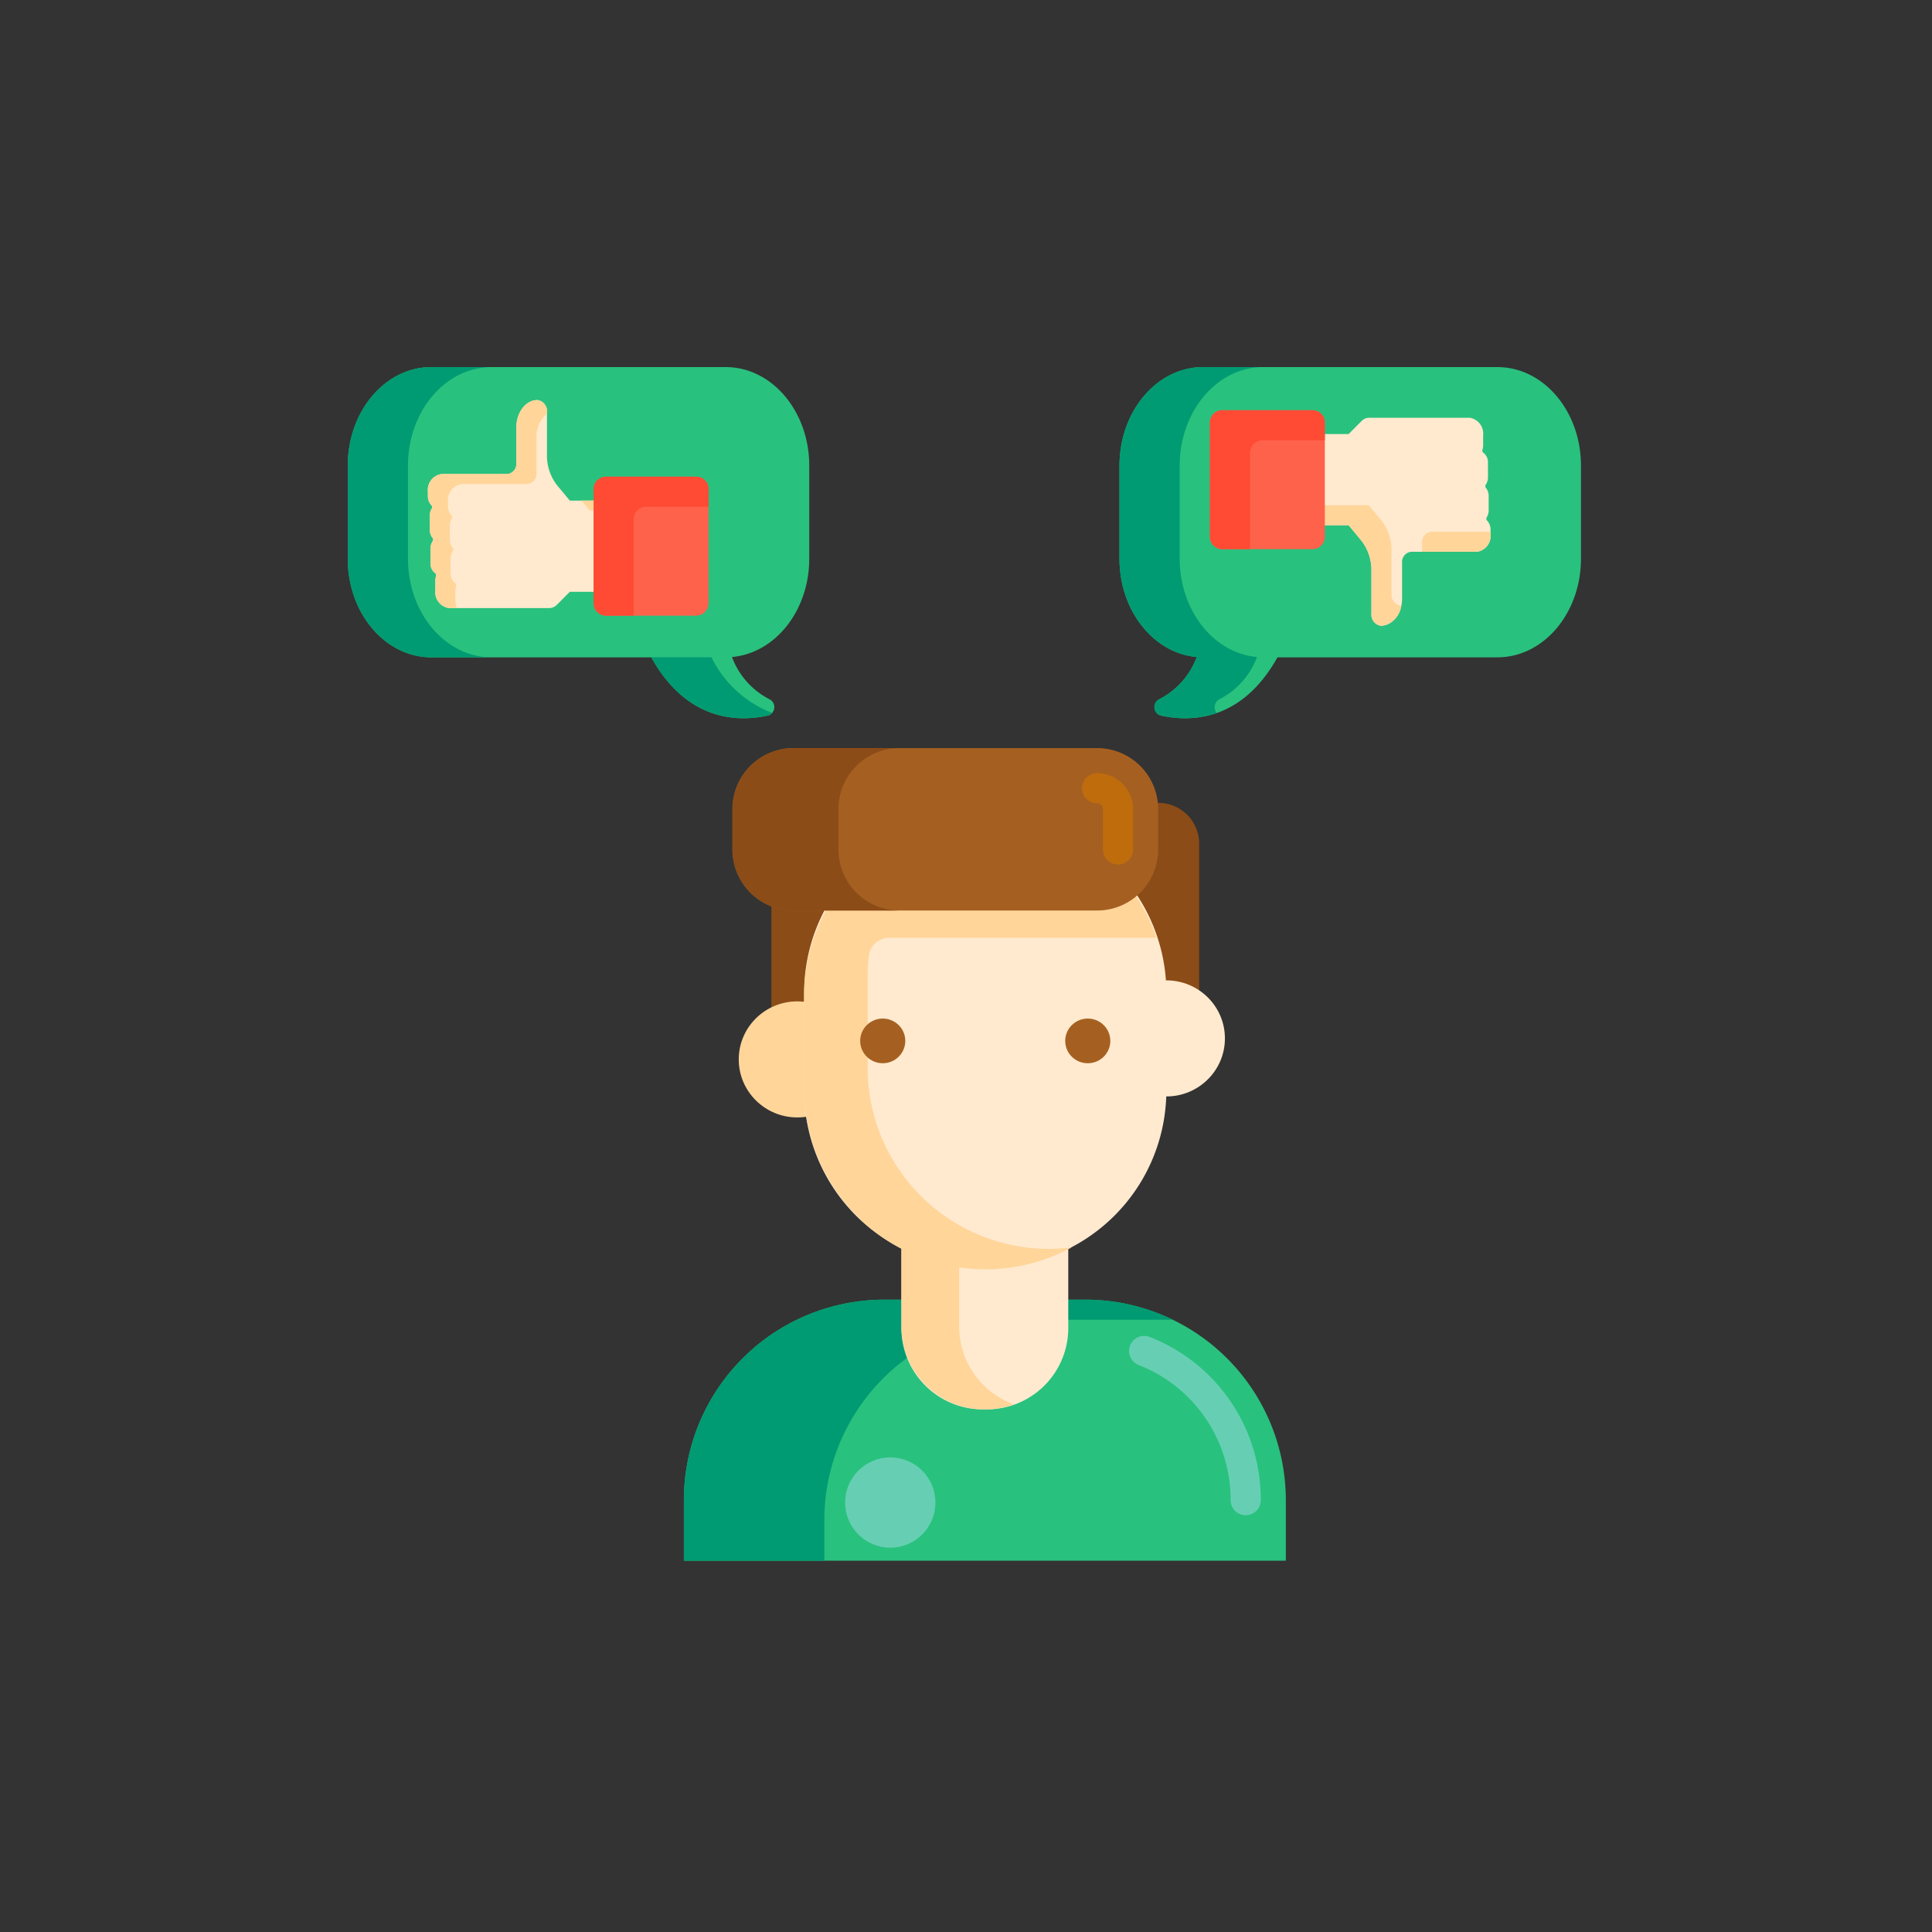 <svg xmlns="http://www.w3.org/2000/svg" width="200" height="200" viewBox="0 0 200 200">
  <rect x="0" y="0" width="200" height="200" fill="#333333" stroke="none"/>
  <g id="icn-wr" transform="translate(-640 3691)">
    <g id="Group_82" data-name="Group 82" transform="translate(-30 128)">
      <path id="Path_2" data-name="Path 2" d="M0,0H200V200H0Z" transform="translate(670 -3819)" fill="none"/>
    </g>
    <g id="behavior" transform="translate(670.924 -3662.019)">
      <g id="Group_84" data-name="Group 84" transform="translate(39.871 105.562)">
        <g id="Group_83" data-name="Group 83">
          <path id="Path_48" data-name="Path 48" d="M134.4,221.963H72.084v-6.272a20.75,20.75,0,0,1,20.75-20.75h20.813a20.75,20.75,0,0,1,20.75,20.75v6.272Z" transform="translate(-72.084 -194.941)" fill="#29c17e"/>
        </g>
      </g>
      <g id="Group_86" data-name="Group 86" transform="translate(85.96 109.314)">
        <g id="Group_85" data-name="Group 85">
          <path id="Path_49" data-name="Path 49" d="M172.911,220.722a1.558,1.558,0,0,1-1.558-1.558,14.972,14.972,0,0,0-9.525-13.992,1.558,1.558,0,1,1,1.146-2.9,18.071,18.071,0,0,1,11.5,16.889A1.558,1.558,0,0,1,172.911,220.722Z" transform="translate(-160.842 -202.165)" fill="#66cfb3"/>
        </g>
      </g>
      <g id="Group_88" data-name="Group 88" transform="translate(56.565 121.889)">
        <g id="Group_87" data-name="Group 87">
          <circle id="Ellipse_9" data-name="Ellipse 9" cx="4.673" cy="4.673" r="4.673" fill="#66cfb3"/>
        </g>
      </g>
      <g id="Group_90" data-name="Group 90" transform="translate(39.871 105.562)">
        <g id="Group_89" data-name="Group 89">
          <path id="Path_50" data-name="Path 50" d="M86.623,217.768a20.75,20.75,0,0,1,20.75-20.75H122.7a20.665,20.665,0,0,0-9.056-2.077H92.834a20.75,20.75,0,0,0-20.75,20.75v6.272H86.623Z" transform="translate(-72.084 -194.941)" fill="#009b72"/>
        </g>
      </g>
      <g id="Group_92" data-name="Group 92" transform="translate(48.925 56.298)">
        <g id="Group_91" data-name="Group 91">
          <path id="Path_51" data-name="Path 51" d="M93.763,129.512h7.147v-25.2a4.244,4.244,0,0,0-4.243-4.243h-2.9a4.244,4.244,0,0,0-4.243,4.243v20.957A4.244,4.244,0,0,0,93.763,129.512Z" transform="translate(-89.519 -100.069)" fill="#8c4c17"/>
        </g>
      </g>
      <g id="Group_94" data-name="Group 94" transform="translate(81.822 54.135)">
        <g id="Group_93" data-name="Group 93" transform="translate(0 0)">
          <path id="Path_52" data-name="Path 52" d="M160.018,95.9h-2.9a4.225,4.225,0,0,0-4.244,4.206v3.662a18.5,18.5,0,0,1,7.57,14.915v6.638a4.221,4.221,0,0,0,3.82-4.185V100.109A4.226,4.226,0,0,0,160.018,95.9Z" transform="translate(-152.873 -95.903)" fill="#8c4c17"/>
        </g>
      </g>
      <g id="Group_96" data-name="Group 96" transform="translate(83.753 72.506)">
        <g id="Group_95" data-name="Group 95">
          <ellipse id="Ellipse_10" data-name="Ellipse 10" cx="6.063" cy="6.008" rx="6.063" ry="6.008" fill="#ffeacf"/>
        </g>
      </g>
      <g id="Group_98" data-name="Group 98" transform="translate(45.55 74.68)">
        <g id="Group_97" data-name="Group 97">
          <ellipse id="Ellipse_11" data-name="Ellipse 11" cx="6.063" cy="6.008" rx="6.063" ry="6.008" fill="#ffd59a"/>
        </g>
      </g>
      <g id="Group_100" data-name="Group 100" transform="translate(62.391 87.954)">
        <g id="Group_99" data-name="Group 99">
          <path id="Path_53" data-name="Path 53" d="M124.3,189.995h-.422a8.425,8.425,0,0,1-8.425-8.425V161.031h17.272V181.57A8.425,8.425,0,0,1,124.3,189.995Z" transform="translate(-115.453 -161.031)" fill="#ffeacf"/>
        </g>
      </g>
      <g id="Group_102" data-name="Group 102" transform="translate(62.391 87.954)">
        <g id="Group_101" data-name="Group 101">
          <path id="Path_54" data-name="Path 54" d="M121.432,181.437V161.031h-5.979v20.406a8.6,8.6,0,0,0,8.636,8.558h0a8.688,8.688,0,0,0,2.989-.527A8.564,8.564,0,0,1,121.432,181.437Z" transform="translate(-115.453 -161.031)" fill="#ffd59a"/>
        </g>
      </g>
      <g id="Group_104" data-name="Group 104" transform="translate(52.321 55.468)">
        <g id="Group_103" data-name="Group 103">
          <path id="Path_55" data-name="Path 55" d="M115.237,145.225h-.859A18.318,18.318,0,0,1,96.06,126.908v-10.12A18.318,18.318,0,0,1,114.378,98.47h.859a18.318,18.318,0,0,1,18.318,18.318v10.12A18.317,18.317,0,0,1,115.237,145.225Z" transform="translate(-96.06 -98.47)" fill="#ffeacf"/>
        </g>
      </g>
      <g id="Group_106" data-name="Group 106" transform="translate(52.323 55.468)">
        <g id="Group_105" data-name="Group 105" transform="translate(0)">
          <path id="Path_56" data-name="Path 56" d="M102.641,124.358v-9.29a18.879,18.879,0,0,1,.117-2.1,2.114,2.114,0,0,1,2.108-1.865h27.679A18.753,18.753,0,0,0,114.809,98.47a18.977,18.977,0,0,0-2.376.151l0,0c-.06.008-.119.019-.179.027-.2.027-.395.056-.59.088-.1.016-.189.034-.283.051-.173.032-.346.065-.517.1-.1.021-.2.044-.3.066-.167.038-.333.079-.5.123l-.29.077c-.171.047-.341.1-.51.151-.086.026-.173.052-.259.079-.2.066-.4.136-.6.208-.049.018-.1.034-.149.052q-.372.139-.737.292c-.063.026-.125.056-.188.083-.178.077-.355.156-.53.238-.088.042-.174.085-.261.128-.149.073-.3.147-.443.224-.093.049-.185.1-.277.148q-.209.114-.414.233c-.092.053-.183.106-.274.161-.138.083-.273.168-.408.254-.085.055-.171.108-.256.164-.149.1-.3.2-.441.3-.067.047-.136.092-.2.141q-.31.224-.61.46c-.062.049-.122.1-.184.15-.14.113-.278.226-.414.342-.082.07-.16.141-.241.212q-.171.15-.338.3c-.084.078-.167.157-.249.237q-.157.15-.309.3c-.082.083-.164.166-.245.251-.1.1-.2.21-.294.316-.078.086-.156.171-.233.258-.1.114-.2.23-.294.345-.069.083-.14.164-.208.248-.142.176-.28.355-.416.536-.071.094-.139.19-.207.285-.1.132-.19.263-.282.4-.067.1-.131.2-.2.3-.076.117-.153.233-.226.352s-.13.213-.194.321-.137.232-.2.349-.124.221-.184.333-.126.237-.187.357-.116.225-.171.34-.118.25-.176.375-.1.223-.153.335c-.066.152-.129.307-.191.461s-.133.337-.2.508c-.052.14-.1.278-.154.42h0a18.653,18.653,0,0,0-1.014,6.08v9.3a18.759,18.759,0,0,0,27.7,16.674,18.766,18.766,0,0,1-21.122-18.806Z" transform="translate(-96.063 -98.47)" fill="#ffd59a"/>
        </g>
      </g>
      <g id="Group_108" data-name="Group 108" transform="translate(44.899 48.463)">
        <g id="Group_107" data-name="Group 107">
          <path id="Path_57" data-name="Path 57" d="M119.514,101.793H88.087a6.321,6.321,0,0,1-6.321-6.321V91.3a6.321,6.321,0,0,1,6.321-6.321h31.427a6.321,6.321,0,0,1,6.321,6.321v4.171A6.321,6.321,0,0,1,119.514,101.793Z" transform="translate(-81.766 -84.98)" fill="#a56021"/>
        </g>
      </g>
      <g id="Group_110" data-name="Group 110" transform="translate(81.088 51.06)">
        <g id="Group_109" data-name="Group 109">
          <path id="Path_58" data-name="Path 58" d="M155.185,99.435a1.558,1.558,0,0,1-1.558-1.558V93.706a.61.61,0,0,0-.609-.609,1.558,1.558,0,1,1,0-3.116,3.729,3.729,0,0,1,3.725,3.725v4.171A1.558,1.558,0,0,1,155.185,99.435Z" transform="translate(-151.46 -89.981)" fill="#bf6c0d"/>
        </g>
      </g>
      <g id="Group_115" data-name="Group 115" transform="translate(58.122 76.46)">
        <g id="Group_112" data-name="Group 112">
          <g id="Group_111" data-name="Group 111">
            <ellipse id="Ellipse_12" data-name="Ellipse 12" cx="2.335" cy="2.313" rx="2.335" ry="2.313" fill="#a56021"/>
          </g>
        </g>
        <g id="Group_114" data-name="Group 114" transform="translate(21.224)">
          <g id="Group_113" data-name="Group 113">
            <ellipse id="Ellipse_13" data-name="Ellipse 13" cx="2.335" cy="2.313" rx="2.335" ry="2.313" fill="#a56021"/>
          </g>
        </g>
      </g>
      <g id="Group_117" data-name="Group 117" transform="translate(44.899 48.463)">
        <g id="Group_116" data-name="Group 116">
          <path id="Path_59" data-name="Path 59" d="M92.737,95.5V91.272a6.322,6.322,0,0,1,6.35-6.292H88.116a6.321,6.321,0,0,0-6.35,6.292V95.5a6.322,6.322,0,0,0,6.35,6.292H99.087A6.322,6.322,0,0,1,92.737,95.5Z" transform="translate(-81.766 -84.98)" fill="#8c4c17"/>
        </g>
      </g>
      <g id="Group_119" data-name="Group 119" transform="translate(84.965 9.02)">
        <g id="Group_118" data-name="Group 118">
          <path id="Path_60" data-name="Path 60" d="M198.048,9.02H167.574c-4.777,0-8.649,4.571-8.649,10.21v9.624c0,5.382,3.527,9.787,8,10.179a8.068,8.068,0,0,1-3.937,4.4.914.914,0,0,0,.146,1.641c3.067.7,8.414.688,12.143-6.008h22.771c4.777,0,8.649-4.571,8.649-10.21V19.23C206.7,13.591,202.825,9.02,198.048,9.02Z" transform="translate(-158.925 -9.02)" fill="#29c17e"/>
        </g>
      </g>
      <g id="Group_121" data-name="Group 121" transform="translate(100.834 14.267)">
        <g id="Group_120" data-name="Group 120">
          <path id="Path_61" data-name="Path 61" d="M211.667,29.768a1.315,1.315,0,0,1,.362.938v.47A1.657,1.657,0,0,1,210.62,33h-6.841a1.068,1.068,0,0,0-.908,1.175v3.656c0,1.562-.978,2.828-2.186,2.828a1.158,1.158,0,0,1-.985-1.274v-4.41a4.977,4.977,0,0,0-1.061-3.154l-1.3-1.568h-7.851V20.811h7.851l1.344-1.354v0a1.105,1.105,0,0,1,.77-.333h10.4a1.657,1.657,0,0,1,1.409,1.823v1.027a1.464,1.464,0,0,1-.071.454.267.267,0,0,0,.079.3,1.248,1.248,0,0,1,.491,1.043v1.507a1.379,1.379,0,0,1-.229.778.284.284,0,0,0,.013.324,1.347,1.347,0,0,1,.289.859V28.7a1.4,1.4,0,0,1-.2.731A.287.287,0,0,0,211.667,29.768Z" transform="translate(-189.486 -19.126)" fill="#ffeacf"/>
        </g>
      </g>
      <g id="Group_123" data-name="Group 123" transform="translate(5.076 9.02)">
        <g id="Group_122" data-name="Group 122">
          <path id="Path_62" data-name="Path 62" d="M13.725,9.02H44.2c4.777,0,8.649,4.571,8.649,10.21v9.624c0,5.382-3.527,9.787-8,10.179a8.068,8.068,0,0,0,3.937,4.4.914.914,0,0,1-.146,1.641c-3.067.7-8.414.688-12.143-6.008H13.725c-4.777,0-8.649-4.571-8.649-10.21V19.23C5.076,13.591,8.948,9.02,13.725,9.02Z" transform="translate(-5.076 -9.02)" fill="#29c17e"/>
        </g>
      </g>
      <g id="Group_125" data-name="Group 125" transform="translate(13.373 12.431)">
        <g id="Group_124" data-name="Group 124">
          <path id="Path_63" data-name="Path 63" d="M21.417,26.481a1.315,1.315,0,0,1-.362-.938v-.47a1.657,1.657,0,0,1,1.409-1.823H29.3a1.068,1.068,0,0,0,.908-1.175V18.418c0-1.562.978-2.828,2.186-2.828a1.158,1.158,0,0,1,.985,1.274v4.41a4.977,4.977,0,0,0,1.061,3.154L35.746,26H43.6v9.441H35.746L34.4,36.792v0a1.105,1.105,0,0,1-.77.333h-10.4A1.657,1.657,0,0,1,21.826,35.3V34.273a1.464,1.464,0,0,1,.071-.454.268.268,0,0,0-.079-.3,1.25,1.25,0,0,1-.491-1.043V30.972a1.379,1.379,0,0,1,.229-.778.284.284,0,0,0-.013-.324,1.347,1.347,0,0,1-.289-.859v-1.46a1.4,1.4,0,0,1,.2-.731A.287.287,0,0,0,21.417,26.481Z" transform="translate(-21.055 -15.59)" fill="#ffeacf"/>
        </g>
      </g>
      <g id="Group_127" data-name="Group 127" transform="translate(30.527 20.367)">
        <g id="Group_126" data-name="Group 126">
          <path id="Path_64" data-name="Path 64" d="M55.372,45.256H64.7a1.283,1.283,0,0,0,1.283-1.283V32.156A1.283,1.283,0,0,0,64.7,30.873H55.372a1.283,1.283,0,0,0-1.283,1.283V43.973A1.283,1.283,0,0,0,55.372,45.256Z" transform="translate(-54.089 -30.873)" fill="#ff624b"/>
        </g>
      </g>
      <g id="Group_132" data-name="Group 132" transform="translate(100.834 15.952)">
        <g id="Group_129" data-name="Group 129" transform="translate(0 0)">
          <g id="Group_128" data-name="Group 128">
            <path id="Path_65" data-name="Path 65" d="M202.762,40.142a1.158,1.158,0,0,1-.985-1.274v-4.41a4.977,4.977,0,0,0-1.061-3.154l-1.3-1.568h-7.851V22.371h-2.077v9.441h7.851l1.3,1.568a4.977,4.977,0,0,1,1.061,3.154v4.41a1.158,1.158,0,0,0,.985,1.274,2.363,2.363,0,0,0,2.106-2.079Z" transform="translate(-189.486 -22.371)" fill="#ffd59a"/>
          </g>
        </g>
        <g id="Group_131" data-name="Group 131" transform="translate(15.461 10.112)">
          <g id="Group_130" data-name="Group 130">
            <path id="Path_66" data-name="Path 66" d="M226.169,41.844h-6a1.068,1.068,0,0,0-.908,1.175v.9h5.672a1.656,1.656,0,0,0,1.409-1.823v-.254Z" transform="translate(-219.261 -41.844)" fill="#ffd59a"/>
          </g>
        </g>
      </g>
      <g id="Group_134" data-name="Group 134" transform="translate(94.325 13.481)">
        <g id="Group_133" data-name="Group 133" transform="translate(0 0)">
          <path id="Path_67" data-name="Path 67" d="M187.565,17.612h-9.331a1.283,1.283,0,0,0-1.283,1.283V30.712A1.283,1.283,0,0,0,178.234,32h9.331a1.283,1.283,0,0,0,1.283-1.283V18.9A1.283,1.283,0,0,0,187.565,17.612Z" transform="translate(-176.951 -17.612)" fill="#ff624b"/>
        </g>
      </g>
      <g id="Group_139" data-name="Group 139" transform="translate(13.373 12.432)">
        <g id="Group_136" data-name="Group 136" transform="translate(15.906 10.406)">
          <g id="Group_135" data-name="Group 135">
            <path id="Path_68" data-name="Path 68" d="M52.549,36.67h.385V35.631H51.687Z" transform="translate(-51.687 -35.631)" fill="#ffd59a"/>
          </g>
        </g>
        <g id="Group_138" data-name="Group 138" transform="translate(0 0)">
          <g id="Group_137" data-name="Group 137">
            <path id="Path_69" data-name="Path 69" d="M23.9,36.339V35.312a1.464,1.464,0,0,1,.071-.454.268.268,0,0,0-.079-.3,1.249,1.249,0,0,1-.491-1.043V32.011a1.379,1.379,0,0,1,.229-.778.283.283,0,0,0-.013-.324,1.347,1.347,0,0,1-.289-.859V28.59a1.4,1.4,0,0,1,.2-.731.285.285,0,0,0-.033-.339,1.315,1.315,0,0,1-.362-.938v-.47a1.657,1.657,0,0,1,1.409-1.823h6.841a1.068,1.068,0,0,0,.908-1.175V19.457a3.049,3.049,0,0,1,1.094-2.447v-.145a1.158,1.158,0,0,0-.985-1.274c-1.207,0-2.186,1.266-2.186,2.828v3.656a1.068,1.068,0,0,1-.908,1.175H22.464a1.657,1.657,0,0,0-1.409,1.823v.47a1.314,1.314,0,0,0,.362.938.284.284,0,0,1,.033.339,1.4,1.4,0,0,0-.2.731v1.46a1.352,1.352,0,0,0,.289.859.284.284,0,0,1,.013.324,1.379,1.379,0,0,0-.229.778V32.48a1.249,1.249,0,0,0,.491,1.043.268.268,0,0,1,.079.3,1.479,1.479,0,0,0-.071.454V35.3a1.657,1.657,0,0,0,1.409,1.823h.811A2.251,2.251,0,0,1,23.9,36.339Z" transform="translate(-21.055 -15.591)" fill="#ffd59a"/>
          </g>
        </g>
      </g>
      <g id="Group_141" data-name="Group 141" transform="translate(30.527 20.367)">
        <g id="Group_140" data-name="Group 140">
          <path id="Path_70" data-name="Path 70" d="M58.243,35.272a1.283,1.283,0,0,1,1.283-1.283h6.46V32.156A1.283,1.283,0,0,0,64.7,30.873H55.372a1.283,1.283,0,0,0-1.283,1.283V43.973a1.283,1.283,0,0,0,1.283,1.283h2.871Z" transform="translate(-54.089 -30.873)" fill="#ff4b34"/>
        </g>
      </g>
      <g id="Group_143" data-name="Group 143" transform="translate(94.325 13.482)">
        <g id="Group_142" data-name="Group 142" transform="translate(0 0)">
          <path id="Path_71" data-name="Path 71" d="M181.105,22.012a1.283,1.283,0,0,1,1.283-1.283h6.46V18.9a1.283,1.283,0,0,0-1.283-1.283h-9.331a1.283,1.283,0,0,0-1.283,1.283V30.713A1.283,1.283,0,0,0,178.234,32h2.871Z" transform="translate(-176.951 -17.613)" fill="#ff4b34"/>
        </g>
      </g>
      <g id="Group_148" data-name="Group 148" transform="translate(5.076 9.019)">
        <g id="Group_145" data-name="Group 145">
          <g id="Group_144" data-name="Group 144">
            <path id="Path_72" data-name="Path 72" d="M11.307,28.853V19.229c0-5.639,3.872-10.21,8.649-10.21H13.725c-4.777,0-8.649,4.571-8.649,10.21v9.624c0,5.639,3.872,10.21,8.649,10.21h6.231C15.179,39.063,11.307,34.492,11.307,28.853Z" transform="translate(-5.076 -9.019)" fill="#009b72"/>
          </g>
        </g>
        <g id="Group_147" data-name="Group 147" transform="translate(31.42 30.044)">
          <g id="Group_146" data-name="Group 146">
            <path id="Path_73" data-name="Path 73" d="M71.815,66.878H65.584c3.728,6.7,9.076,6.7,12.143,6.008a.688.688,0,0,0,.38-.243A11.671,11.671,0,0,1,71.815,66.878Z" transform="translate(-65.584 -66.878)" fill="#009b72"/>
          </g>
        </g>
      </g>
      <g id="Group_150" data-name="Group 150" transform="translate(84.965 9.019)">
        <g id="Group_149" data-name="Group 149">
          <path id="Path_74" data-name="Path 74" d="M169.221,43.431a8.068,8.068,0,0,0,3.937-4.4c-4.474-.392-8-4.8-8-10.179V19.229c0-5.639,3.872-10.21,8.649-10.21h-6.231c-4.777,0-8.649,4.571-8.649,10.21v9.624c0,5.382,3.527,9.787,8,10.179a8.068,8.068,0,0,1-3.937,4.4.914.914,0,0,0,.146,1.641,10.666,10.666,0,0,0,5.851-.243A.944.944,0,0,1,169.221,43.431Z" transform="translate(-158.925 -9.019)" fill="#009b72"/>
        </g>
      </g>
    </g>
  </g>
</svg>
